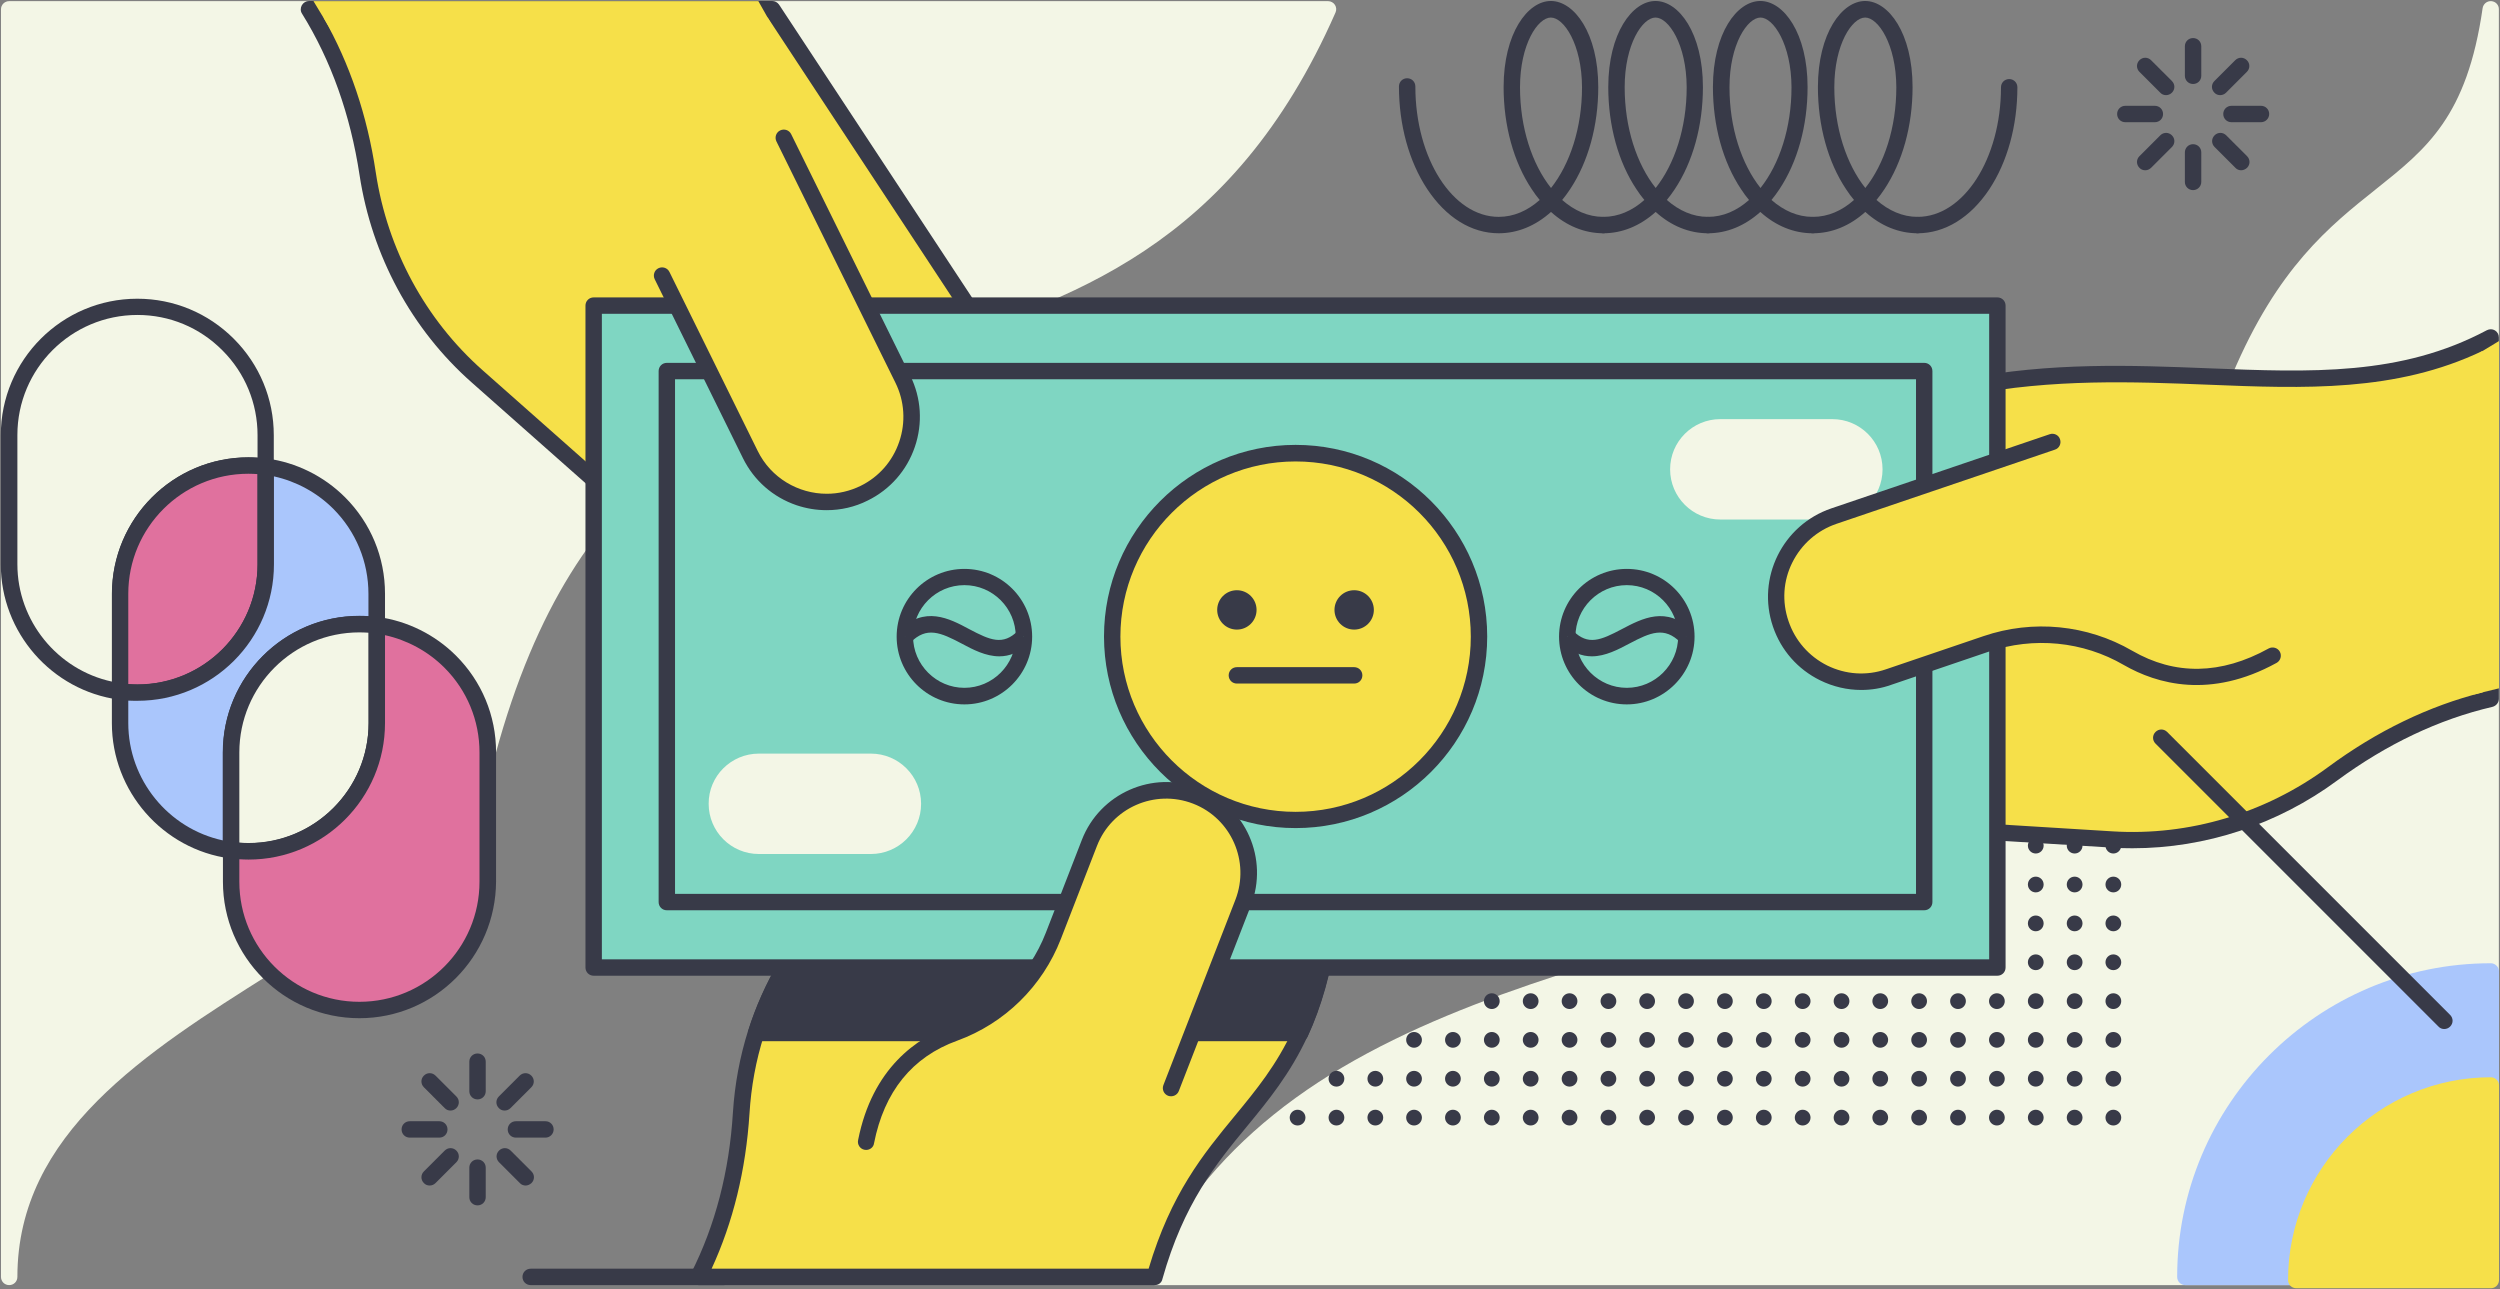 <?xml version="1.0" encoding="UTF-8"?>
<svg width="1524px" height="786px" viewBox="0 0 1524 786" version="1.1" xmlns="http://www.w3.org/2000/svg" xmlns:xlink="http://www.w3.org/1999/xlink">
    <rect x="0" y="0" width="1524" height="786" fill="#808080" stroke="none"/>
    <!-- Generator: Sketch 59.1 (86144) - https://sketch.com -->
    <title>financial-struggle</title>
    <desc>Created with Sketch.</desc>
    <g id="Page-1" stroke="none" stroke-width="1" fill="none" fill-rule="evenodd">
        <g id="financial-struggle" transform="translate(-198, -147)" fill-rule="nonzero">
            <g id="Group" transform="translate(198, 147)">
                <path d="M813.8,3 C812.9,1.6 811.3,0.7 809.6,0.7 L5.6,0.7 C2.8,0.7 0.6,2.9 0.6,5.7 L0.6,778.4 C0.6,781.2 2.8,783.4 5.6,783.4 C8.4,783.4 10.6,781.2 10.6,778.4 C10.6,690.9 89.1,641.4 165,593.5 C227.5,554 286.6,516.8 302,460 C351.2,279 451.2,247 557.1,213.2 C652.4,182.8 750.9,151.3 814.1,7.7 C814.8,6.2 814.7,4.4 813.8,3 Z" id="Path" fill="#F3F6E6"></path>
                <path d="M1518.7,0.7 C1516.1,0.5 1513.8,2.4 1513.4,5 C1503.9,71.1 1479.4,90.6 1448.4,115.3 C1420.3,137.7 1388.4,163 1360.8,228.4 C1354.5,243.3 1349.7,262.9 1344.2,285.5 C1334,327.3 1321.3,379.2 1292.4,425.8 C1261.8,475.1 1219.2,509 1162.1,529.5 C1122.2,543.8 1080,555.9 1039.1,567.7 C944.4,594.9 846.5,622.9 776.3,679.6 C742.5,706.9 717.3,738.5 699.4,776.3 C698.7,777.8 698.8,779.7 699.7,781.1 C700.6,782.5 702.2,783.4 703.9,783.4 L1518.3,783.4 C1521.1,783.4 1523.304,781.2 1523.304,778.4 L1523.304,5.7 C1523.4,3.1 1521.4,0.9 1518.7,0.7 Z" id="Path" fill="#F3F6E6"></path>
                <g transform="translate(786, 439)" fill="#383A48" id="Oval">
                    <circle cx="502.3" cy="5.5" r="4.8"></circle>
                    <circle cx="502.3" cy="29.2" r="4.8"></circle>
                    <circle cx="502.3" cy="52.8" r="4.8"></circle>
                    <circle cx="502.3" cy="76.5" r="4.8"></circle>
                    <circle cx="502.3" cy="100.2" r="4.8"></circle>
                    <circle cx="502.3" cy="123.9" r="4.8"></circle>
                    <circle cx="502.3" cy="147.6" r="4.8"></circle>
                    <circle cx="502.3" cy="171.3" r="4.8"></circle>
                    <circle cx="502.3" cy="194.9" r="4.8"></circle>
                    <circle cx="502.3" cy="218.6" r="4.8"></circle>
                    <circle cx="502.3" cy="242.3" r="4.8"></circle>
                    <circle cx="478.7" cy="5.5" r="4.8"></circle>
                    <circle cx="478.7" cy="29.2" r="4.8"></circle>
                    <circle cx="478.7" cy="52.8" r="4.8"></circle>
                    <circle cx="478.7" cy="76.5" r="4.8"></circle>
                    <circle cx="478.7" cy="100.2" r="4.8"></circle>
                    <circle cx="478.7" cy="123.9" r="4.8"></circle>
                    <circle cx="478.7" cy="147.6" r="4.8"></circle>
                    <circle cx="478.7" cy="171.3" r="4.8"></circle>
                    <circle cx="478.7" cy="194.9" r="4.8"></circle>
                    <circle cx="478.7" cy="218.6" r="4.8"></circle>
                    <circle cx="478.7" cy="242.3" r="4.8"></circle>
                    <circle cx="455" cy="5.5" r="4.8"></circle>
                    <circle cx="455" cy="29.2" r="4.8"></circle>
                    <circle cx="455" cy="52.8" r="4.8"></circle>
                    <circle cx="455" cy="76.5" r="4.8"></circle>
                    <circle cx="455" cy="100.2" r="4.8"></circle>
                    <circle cx="455" cy="123.9" r="4.8"></circle>
                    <circle cx="455" cy="147.6" r="4.8"></circle>
                    <circle cx="455" cy="171.3" r="4.8"></circle>
                    <circle cx="455" cy="194.9" r="4.8"></circle>
                    <circle cx="455" cy="218.6" r="4.8"></circle>
                    <circle cx="455" cy="242.3" r="4.8"></circle>
                    <circle cx="431.3" cy="29.2" r="4.8"></circle>
                    <circle cx="431.3" cy="52.8" r="4.8"></circle>
                    <circle cx="431.3" cy="76.5" r="4.8"></circle>
                    <circle cx="431.3" cy="100.2" r="4.8"></circle>
                    <circle cx="431.3" cy="123.9" r="4.8"></circle>
                    <circle cx="431.3" cy="147.6" r="4.8"></circle>
                    <circle cx="431.3" cy="171.3" r="4.8"></circle>
                    <circle cx="431.3" cy="194.9" r="4.8"></circle>
                    <circle cx="431.3" cy="218.6" r="4.8"></circle>
                    <circle cx="431.3" cy="242.3" r="4.8"></circle>
                    <circle cx="407.6" cy="52.8" r="4.8"></circle>
                    <circle cx="407.6" cy="76.5" r="4.8"></circle>
                    <circle cx="407.6" cy="100.2" r="4.8"></circle>
                    <circle cx="407.6" cy="123.9" r="4.8"></circle>
                    <circle cx="407.6" cy="147.6" r="4.8"></circle>
                    <circle cx="407.6" cy="171.3" r="4.8"></circle>
                    <circle cx="407.6" cy="194.9" r="4.8"></circle>
                    <circle cx="407.6" cy="218.6" r="4.8"></circle>
                    <circle cx="407.6" cy="242.3" r="4.8"></circle>
                    <circle cx="383.9" cy="76.5" r="4.8"></circle>
                    <circle cx="383.9" cy="100.2" r="4.8"></circle>
                    <circle cx="383.9" cy="123.9" r="4.8"></circle>
                    <circle cx="383.9" cy="147.6" r="4.8"></circle>
                    <circle cx="383.9" cy="171.3" r="4.8"></circle>
                    <circle cx="383.9" cy="194.9" r="4.8"></circle>
                    <circle cx="383.9" cy="218.6" r="4.8"></circle>
                    <circle cx="383.9" cy="242.3" r="4.8"></circle>
                    <circle cx="360.2" cy="76.5" r="4.8"></circle>
                    <circle cx="360.2" cy="100.2" r="4.8"></circle>
                    <circle cx="360.2" cy="123.9" r="4.8"></circle>
                    <circle cx="360.2" cy="147.6" r="4.8"></circle>
                    <circle cx="360.2" cy="171.3" r="4.8"></circle>
                    <circle cx="360.2" cy="194.9" r="4.8"></circle>
                    <circle cx="360.2" cy="218.6" r="4.8"></circle>
                    <circle cx="360.2" cy="242.3" r="4.8"></circle>
                    <circle cx="336.6" cy="100.2" r="4.8"></circle>
                    <circle cx="336.6" cy="123.9" r="4.8"></circle>
                    <circle cx="336.6" cy="147.6" r="4.8"></circle>
                    <circle cx="336.6" cy="171.3" r="4.8"></circle>
                    <circle cx="336.6" cy="194.9" r="4.8"></circle>
                    <circle cx="336.6" cy="218.6" r="4.8"></circle>
                    <circle cx="336.6" cy="242.3" r="4.8"></circle>
                    <circle cx="312.9" cy="100.2" r="4.8"></circle>
                    <circle cx="312.9" cy="123.9" r="4.8"></circle>
                    <circle cx="312.9" cy="147.6" r="4.8"></circle>
                    <circle cx="312.9" cy="171.3" r="4.8"></circle>
                    <circle cx="312.9" cy="194.9" r="4.8"></circle>
                    <circle cx="312.9" cy="218.6" r="4.8"></circle>
                    <circle cx="312.9" cy="242.3" r="4.8"></circle>
                    <circle cx="289.2" cy="123.9" r="4.8"></circle>
                    <circle cx="289.2" cy="147.6" r="4.8"></circle>
                    <circle cx="289.2" cy="171.3" r="4.8"></circle>
                    <circle cx="289.2" cy="194.9" r="4.8"></circle>
                    <circle cx="289.2" cy="218.6" r="4.8"></circle>
                    <circle cx="289.2" cy="242.3" r="4.8"></circle>
                    <circle cx="265.5" cy="123.9" r="4.8"></circle>
                    <circle cx="265.5" cy="147.6" r="4.8"></circle>
                    <circle cx="265.5" cy="171.3" r="4.8"></circle>
                    <circle cx="265.5" cy="194.9" r="4.8"></circle>
                    <circle cx="265.5" cy="218.6" r="4.8"></circle>
                    <circle cx="265.5" cy="242.3" r="4.8"></circle>
                    <circle cx="241.8" cy="123.9" r="4.8"></circle>
                    <circle cx="241.8" cy="147.6" r="4.8"></circle>
                    <circle cx="241.8" cy="171.3" r="4.8"></circle>
                    <circle cx="241.8" cy="194.9" r="4.8"></circle>
                    <circle cx="241.8" cy="218.6" r="4.8"></circle>
                    <circle cx="241.8" cy="242.3" r="4.8"></circle>
                    <circle cx="218.1" cy="147.6" r="4.8"></circle>
                    <circle cx="218.1" cy="171.3" r="4.8"></circle>
                    <circle cx="218.1" cy="194.9" r="4.8"></circle>
                    <circle cx="218.1" cy="218.6" r="4.8"></circle>
                    <circle cx="218.1" cy="242.3" r="4.8"></circle>
                    <circle cx="194.5" cy="147.6" r="4.8"></circle>
                    <circle cx="194.5" cy="171.3" r="4.8"></circle>
                    <circle cx="194.5" cy="194.9" r="4.8"></circle>
                    <circle cx="194.5" cy="218.6" r="4.8"></circle>
                    <circle cx="194.5" cy="242.3" r="4.8"></circle>
                    <circle cx="170.8" cy="171.3" r="4.8"></circle>
                    <circle cx="170.8" cy="194.9" r="4.8"></circle>
                    <circle cx="170.8" cy="218.6" r="4.8"></circle>
                    <circle cx="170.8" cy="242.3" r="4.8"></circle>
                    <circle cx="147.1" cy="171.3" r="4.8"></circle>
                    <circle cx="147.1" cy="194.9" r="4.8"></circle>
                    <circle cx="147.1" cy="218.6" r="4.8"></circle>
                    <circle cx="147.1" cy="242.3" r="4.8"></circle>
                    <circle cx="123.4" cy="171.3" r="4.8"></circle>
                    <circle cx="123.4" cy="194.9" r="4.8"></circle>
                    <circle cx="123.4" cy="218.6" r="4.8"></circle>
                    <circle cx="123.4" cy="242.3" r="4.8"></circle>
                    <circle cx="99.7" cy="194.9" r="4.8"></circle>
                    <circle cx="99.7" cy="218.6" r="4.8"></circle>
                    <circle cx="99.7" cy="242.3" r="4.8"></circle>
                    <circle cx="76" cy="194.9" r="4.8"></circle>
                    <circle cx="76" cy="218.6" r="4.8"></circle>
                    <circle cx="76" cy="242.3" r="4.8"></circle>
                    <circle cx="52.4" cy="218.6" r="4.8"></circle>
                    <circle cx="52.4" cy="242.3" r="4.8"></circle>
                    <circle cx="28.7" cy="218.6" r="4.8"></circle>
                    <circle cx="28.7" cy="242.3" r="4.8"></circle>
                    <circle cx="5" cy="242.3" r="4.8"></circle>
                </g>
                <path d="M441.3,783.4 L323.5,783.4 C320.7,783.4 318.5,781.2 318.5,778.4 C318.5,775.6 320.7,773.4 323.5,773.4 L441.3,773.4 C444.1,773.4 446.3,775.6 446.3,778.4 C446.3,781.2 444.1,783.4 441.3,783.4 Z" id="Path" fill="#383A48"></path>
                <g transform="translate(420, 433)">
                    <path d="M372.7,196.7 C347.3,251.8 306.3,266 283.9,345.4 L5.8,345.4 C23.5,310.6 30,274.7 31.9,245.4 C32.9,228.7 36,212.4 41,196.7 C50,168.4 65.2,142.3 85.9,120.5 L188.9,11.8 C188.9,11.8 393.4,-16.4 394.7,48.1 C396.1,122.5 386.9,166 372.7,196.7 Z" id="Path" fill="#F6E049"></path>
                    <path d="M284,350.4 L5.8,350.4 C4.1,350.4 2.4,349.5 1.5,348 C0.6,346.5 0.5,344.7 1.3,343.1 C16,314.1 24.6,281.1 26.8,245 C27.9,228 31,211.2 36.1,195.1 C45.3,166 61.3,138.9 82.1,116.9 L185.1,8.2 C185.9,7.4 186.9,6.8 188,6.7 C194.3,5.8 343.7,-14.3 387.1,22.8 C395.1,29.7 399.3,38.1 399.5,47.9 C400.8,114.7 393.7,162.6 377.1,198.7 L377.1,198.7 C366.5,221.6 353.1,237.9 340.1,253.7 C321.2,276.7 301.6,300.5 288.6,346.7 C288.2,348.9 286.2,350.4 284,350.4 Z M13.8,340.4 L280.2,340.4 C293.8,294.6 313.5,270.6 332.6,247.4 C345.8,231.4 358.2,216.3 368.2,194.6 L368.2,194.6 C389.2,149.1 390.5,89.2 389.7,48.2 C389.6,41.3 386.7,35.5 380.8,30.5 C343.1,-1.7 208.2,14.4 191.3,16.5 L89.4,123.9 C69.6,144.8 54.4,170.5 45.7,198.2 C40.8,213.5 37.9,229.5 36.9,245.7 C34.7,280.2 26.9,312 13.8,340.4 Z" id="Shape" fill="#383A48"></path>
                </g>
                <path d="M819.6,480.9 C819.4,471.1 815.2,462.7 807.2,455.8 C763.8,418.8 614.4,438.9 608.1,439.7 C607,439.9 605.9,440.4 605.2,441.2 L502.2,550 C481.3,572 465.4,599 456.2,628.2 C455.7,629.7 456,631.4 456.9,632.7 C457.8,634 459.3,634.7 460.9,634.7 L792.7,634.7 C794.7,634.7 796.4,633.6 797.2,631.8 C813.9,595.7 821,547.8 819.6,480.9 Z" id="Path" fill="#383A48"></path>
                <g transform="translate(1010, 200)">
                    <path d="M508.4,226 L508.4,5.8 C375.5,76.4 224.2,-41.7 15.9,115.7 C-37.2,155.8 123.5,302.4 123.5,302.4 L277.6,311.9 C325.7,314.9 373.2,300.4 412.1,271.8 C436.5,253.7 469.2,235.1 508.4,226 Z" id="Path" fill="#F6E049"></path>
                    <path d="M289.9,317.1 C285.7,317.1 281.5,317 277.3,316.7 L123.2,307.2 C122.1,307.1 121,306.7 120.1,305.9 C115.1,301.3 -2.5,193.4 0.1,136.3 C0.6,125.9 4.8,117.6 12.8,111.6 C138.4,16.7 243.4,20.8 336.1,24.5 C399.1,27 453.6,29.2 506,1.3 C507.6,0.5 509.4,0.5 510.9,1.4 C512.4,2.3 513.3,3.9 513.3,5.7 L513.3,226 C513.3,228.3 511.7,230.3 509.4,230.9 C476.7,238.5 445,253.6 414.9,275.7 C378.5,302.6 334.5,317.1 289.9,317.1 Z M125.6,297.4 L277.9,306.8 C324.4,309.7 371,295.8 409.1,267.7 C439,245.6 470.7,230.3 503.4,222.1 L503.4,13.9 C450.7,39.1 394.8,36.9 335.8,34.5 C244.8,30.9 141.7,26.8 19,119.6 C13.5,123.8 10.6,129.4 10.3,136.8 C9.3,158.1 29,192.7 67.2,236.8 C93.1,266.8 119.6,291.8 125.6,297.4 Z" id="Shape" fill="#383A48"></path>
                </g>
                <g transform="translate(183, 0)">
                    <path d="M5.4,5.7 L287.7,5.7 L470.1,282.6 L223.6,331.8 L107.9,229.5 C71.8,197.5 48.4,153.8 41.2,106.1 C36.6,76.1 26.6,39.9 5.4,5.7 Z" id="Path" fill="#F6E049"></path>
                    <path d="M223.5,336.8 C222.3,336.8 221.1,336.4 220.2,335.5 L104.6,233.2 C67.9,200.8 43.7,155.9 36.2,106.8 C30.6,69.9 18.8,36.8 1.1,8.3 C0.1,6.8 0.1,4.8 1,3.2 C1.9,1.6 3.6,0.6 5.4,0.6 L287.7,0.6 C289.4,0.6 290.9,1.4 291.9,2.8 L474.3,279.7 C475.2,281.1 475.4,282.8 474.7,284.4 C474.1,285.9 472.7,287.1 471.1,287.4 L224.6,336.6 C224.2,336.7 223.9,336.8 223.5,336.8 Z M14.2,10.7 C30.1,38.6 40.9,70.3 46.1,105.3 C53.2,152.1 76.3,194.8 111.2,225.7 L225,326.4 L461.8,279.2 L285,10.7 L14.2,10.7 Z" id="Shape" fill="#383A48"></path>
                </g>
                <g transform="translate(356, 181)">
                    <g>
                        <rect id="Rectangle" fill="#7FD6C2" x="5.9" y="5.3" width="855.7" height="403.5"></rect>
                        <path d="M861.6,413.8 L5.9,413.8 C3.1,413.8 0.9,411.6 0.9,408.8 L0.9,5.3 C0.9,2.5 3.1,0.3 5.9,0.3 L861.6,0.3 C864.4,0.3 866.6,2.5 866.6,5.3 L866.6,408.8 C866.6,411.6 864.4,413.8 861.6,413.8 Z M10.9,403.8 L856.6,403.8 L856.6,10.3 L10.9,10.3 L10.9,403.8 Z" id="Shape" fill="#383A48"></path>
                    </g>
                    <g transform="translate(45, 40)">
                        <rect id="Rectangle" fill="#7FD6C2" x="5.5" y="5.2" width="766.5" height="323.7"></rect>
                        <path d="M772,333.9 L5.5,333.9 C2.7,333.9 0.5,331.7 0.5,328.9 L0.5,5.2 C0.5,2.4 2.7,0.2 5.5,0.2 L772,0.2 C774.8,0.2 777,2.4 777,5.2 L777,328.9 C777,331.7 774.8,333.9 772,333.9 Z M10.5,323.9 L767,323.9 L767,10.2 L10.5,10.2 L10.5,323.9 Z" id="Shape" fill="#383A48"></path>
                    </g>
                    <path d="M761,135.7 L692.7,135.7 C675.8,135.7 662.1,122 662.1,105.1 L662.1,105.1 C662.1,88.2 675.8,74.5 692.7,74.5 L761,74.5 C777.9,74.5 791.6,88.2 791.6,105.1 L791.6,105.1 C791.6,122 777.9,135.7 761,135.7 Z" id="Path" fill="#F3F6E6"></path>
                    <path d="M106.6,278.4 L174.9,278.4 C191.8,278.4 205.5,292.1 205.5,309 L205.5,309 C205.5,325.9 191.8,339.6 174.9,339.6 L106.6,339.6 C89.7,339.6 75.999,325.9 75.999,309 L75.999,309 C75.9,292.1 89.7,278.4 106.6,278.4 Z" id="Path" fill="#F3F6E6"></path>
                    <g transform="translate(317, 90)">
                        <g>
                            <circle id="Oval" fill="#F6E049" cx="116.8" cy="117.1" r="111.8"></circle>
                            <path d="M116.8,233.8 C52.4,233.8 0,181.4 0,117 C0,52.6 52.4,0.2 116.8,0.2 C181.2,0.2 233.6,52.6 233.6,117 C233.6,181.5 181.2,233.8 116.8,233.8 Z M116.8,10.3 C57.9,10.3 10,58.2 10,117.1 C10,176 57.9,223.9 116.8,223.9 C175.7,223.9 223.6,176 223.6,117.1 C223.6,58.2 175.7,10.3 116.8,10.3 Z" id="Shape" fill="#383A48"></path>
                        </g>
                        <circle id="Oval" fill="#383A48" cx="81" cy="100.8" r="12"></circle>
                        <circle id="Oval" fill="#383A48" cx="152.5" cy="100.8" r="12"></circle>
                        <path d="M152.5,145.7 L81,145.7 C78.2,145.7 76,143.5 76,140.7 C76,137.9 78.2,135.7 81,135.7 L152.5,135.7 C155.3,135.7 157.5,137.9 157.5,140.7 C157.5,143.5 155.3,145.7 152.5,145.7 Z" id="Path" fill="#383A48"></path>
                    </g>
                    <g transform="translate(594, 165)">
                        <g>
                            <circle id="Oval" fill="#7FD6C2" cx="41.7" cy="42.1" r="36.3"></circle>
                            <path d="M41.7,83.4 C18.9,83.4 0.4,64.9 0.4,42.1 C0.4,19.3 18.9,0.8 41.7,0.8 C64.5,0.8 83,19.3 83,42.1 C83,64.8 64.4,83.4 41.7,83.4 Z M41.7,10.7 C24.4,10.7 10.4,24.8 10.4,42 C10.4,59.2 24.5,73.3 41.7,73.3 C58.9,73.3 73,59.2 73,42 C73,24.8 58.9,10.7 41.7,10.7 Z" id="Shape" fill="#383A48"></path>
                        </g>
                        <g transform="translate(1, 29)" id="Path">
                            <path d="M4.3,13.1 C29,37.8 51.4,-12.5 76.9,13.1" fill="#7FD6C2"></path>
                            <path d="M19.4,25.1 C13.4,25.1 7.1,22.9 0.8,16.6 L7.9,9.5 C17.1,18.7 24.8,15.3 37.7,8.5 C49.9,2.1 65,-6 80.5,9.5 L73.4,16.6 C63.6,6.8 55.2,10.5 42.3,17.3 C35.5,20.9 27.6,25.1 19.4,25.1 Z" fill="#383A48"></path>
                        </g>
                    </g>
                    <g transform="translate(190, 165)">
                        <g>
                            <circle id="Oval" fill="#7FD6C2" cx="41.9" cy="42.1" r="36.3"></circle>
                            <path d="M41.9,83.4 C19.1,83.4 0.6,64.9 0.6,42.1 C0.6,19.3 19.1,0.8 41.9,0.8 C64.7,0.8 83.2,19.3 83.2,42.1 C83.2,64.8 64.7,83.4 41.9,83.4 Z M41.9,10.7 C24.6,10.7 10.6,24.8 10.6,42 C10.6,59.2 24.7,73.3 41.9,73.3 C59.1,73.3 73.2,59.2 73.2,42 C73.2,24.8 59.2,10.7 41.9,10.7 Z" id="Shape" fill="#383A48"></path>
                        </g>
                        <g transform="translate(2, 29)" id="Path">
                            <path d="M76.2,13.1 C51.5,37.8 29.1,-12.5 3.6,13.1" fill="#7FD6C2"></path>
                            <path d="M61.2,25.1 C52.9,25.1 45.1,21 38.2,17.3 C25.3,10.5 16.9,6.8 7.1,16.6 L0,9.5 C15.5,-6 30.7,2 42.8,8.5 C55.7,15.3 63.4,18.7 72.6,9.5 L79.7,16.6 C73.5,22.9 67.2,25.1 61.2,25.1 Z" fill="#383A48"></path>
                        </g>
                    </g>
                </g>
                <g transform="translate(398, 78)" id="Path">
                    <path d="M79.8,6 L152.4,153.2 C165.1,178.9 154.5,210 128.8,222.6 L128.8,222.6 C103.1,235.3 72,224.7 59.4,199 L5.6,90" fill="#F6E049"></path>
                    <path d="M105.9,233 C99.7,233 93.6,232 87.6,230 C73.2,225.1 61.6,214.9 54.9,201.3 L1.1,92.2 C-0.1,89.7 0.9,86.7 3.4,85.5 C5.9,84.3 8.9,85.3 10.1,87.8 L63.9,196.9 C72,213.4 88.7,223 106,223 C113,223 120,221.4 126.6,218.2 C137.8,212.7 146.2,203.1 150.2,191.2 C154.2,179.4 153.4,166.6 147.9,155.4 L75.3,8.2 C74.1,5.7 75.1,2.7 77.6,1.5 C80.1,0.3 83.1,1.3 84.3,3.8 L156.9,151 C163.6,164.6 164.6,180 159.7,194.4 C154.8,208.8 144.6,220.4 131,227.1 C123.1,231.1 114.5,233 105.9,233 Z" fill="#383A48"></path>
                </g>
                <g transform="translate(1077, 264)" id="Path">
                    <path d="M174.1,5.4 L41,50.6 C13.9,59.8 -0.6,89.2 8.6,116.4 L8.6,116.4 C17.8,143.5 47.2,158 74.4,148.8 L133.8,128.6 C162.5,118.8 194.2,121.8 220.4,137.1 C241,149.1 271.2,156.3 308.5,135.8" fill="#F6E049"></path>
                    <path d="M57.6,156.6 C49,156.6 40.4,154.6 32.5,150.7 C18.9,144 8.7,132.4 3.8,118 C-6.3,88.3 9.7,56 39.4,45.9 L172.5,0.7 C175.1,-0.2 178,1.2 178.8,3.8 C179.7,6.4 178.3,9.3 175.7,10.1 L42.6,55.3 C30.8,59.3 21.2,67.7 15.6,78.9 C10,90.1 9.2,102.8 13.3,114.7 C17.3,126.5 25.7,136.1 36.9,141.7 C48.1,147.2 60.8,148.1 72.7,144 L132.1,123.8 C162.3,113.5 195.4,116.8 222.8,132.7 C248.9,147.8 276.9,147.4 306,131.3 C308.4,130 311.5,130.9 312.8,133.3 C314.1,135.7 313.2,138.8 310.8,140.1 C270.4,162.3 237.9,153 217.7,141.4 C192.8,126.9 162.7,124 135.2,133.3 L75.8,153.5 C70,155.6 63.8,156.6 57.6,156.6 Z" fill="#383A48"></path>
                </g>
                <g transform="translate(522, 476)" id="Path">
                    <path d="M192.2,187.1 L236.1,74.1 C246.2,48.2 233.3,19.1 207.4,9 L207.4,9 C181.5,-1.1 152.4,11.8 142.3,37.7 L120.3,94.4 C109.6,121.9 87.7,143.5 60,153.5 C38.2,161.4 14.1,179.4 6.1,219.8" fill="#F6E049"></path>
                    <path d="M6,225 C5.7,225 5.4,225 5,224.9 C2.3,224.4 0.5,221.7 1.1,219 C9.8,175 37,156.6 58.2,148.9 C84.4,139.4 105.3,118.9 115.5,92.7 L137.5,36 C148.5,7.6 180.6,-6.6 209,4.5 C237.4,15.5 251.6,47.6 240.5,76.1 L196.6,189.1 C195.6,191.7 192.7,192.9 190.1,192 C187.5,191 186.2,188.1 187.2,185.5 L231.1,72.5 C240.1,49.2 228.6,22.9 205.3,13.9 C182,4.9 155.7,16.4 146.7,39.7 L124.7,96.4 C113.5,125.3 90.4,147.9 61.5,158.4 C34.1,168.3 17,189.4 10.8,221 C10.5,223.3 8.4,225 6,225 Z" fill="#383A48"></path>
                </g>
                <g transform="translate(0, 182)">
                    <g>
                        <path d="M162,83.2 L162,102.5 C158.6,102 155,101.8 151.4,101.8 C108.2,101.8 73.2,136.8 73.2,180 L73.2,239.6 C35,234.4 5.6,201.7 5.6,162.1 L5.6,83.3 C5.6,40.1 40.6,5.1 83.8,5.1 C105.4,5.1 124.9,13.9 139.1,28 C153.2,42.1 162,61.6 162,83.2 Z" id="Path" fill="#F3F6E6"></path>
                        <path d="M73.2,244.5 C73,244.5 72.8,244.5 72.5,244.5 C31.5,239 0.5,203.5 0.5,162.1 L0.5,83.3 C0.5,37.4 37.8,0.1 83.7,0.1 C105.9,0.1 126.8,8.8 142.5,24.5 C158.2,40.2 166.9,61.1 166.9,83.3 L166.9,102.6 C166.9,104 166.3,105.4 165.2,106.4 C164.1,107.3 162.7,107.8 161.2,107.6 C158,107.2 154.6,106.9 151.3,106.9 C110.9,106.9 78.1,139.7 78.1,180.1 L78.1,239.7 C78.1,241.1 77.5,242.5 76.4,243.5 C75.6,244.1 74.5,244.5 73.2,244.5 Z M83.8,10 C43.4,10 10.6,42.8 10.6,83.2 L10.6,162 C10.6,196.5 35,226.3 68.2,233.5 L68.2,180 C68.2,134.1 105.5,96.8 151.4,96.8 C153.3,96.8 155.1,96.9 157,97 L157,83.3 C157,63.8 149.4,45.4 135.6,31.6 C121.7,17.6 103.3,10 83.8,10 Z" id="Shape" fill="#383A48"></path>
                    </g>
                    <g transform="translate(68, 96)">
                        <path d="M94,6.5 L94,66.1 C94,109.3 59,144.3 15.8,144.3 C12.2,144.3 8.7,144.1 5.2,143.6 L5.2,84 C5.2,40.8 40.2,5.8 83.4,5.8 C87,5.8 90.5,6 94,6.5 Z" id="Path" fill="#E0719E"></path>
                        <path d="M15.8,149.2 C12,149.2 8.2,148.9 4.6,148.4 C2.1,148.1 0.3,145.9 0.3,143.4 L0.3,84 C0.3,38.1 37.6,0.8 83.5,0.8 C87.3,0.8 91.1,1.1 94.7,1.6 C97.2,1.9 99,4.1 99,6.6 L99,66.2 C99,111.9 61.7,149.2 15.8,149.2 Z M10.2,139 C12,139.1 13.9,139.2 15.8,139.2 C56.2,139.2 89,106.4 89,66 L89,11 C87.2,10.9 85.3,10.8 83.4,10.8 C43,10.8 10.2,43.6 10.2,84 L10.2,139 Z" id="Shape" fill="#383A48"></path>
                    </g>
                    <g transform="translate(68, 97)">
                        <path d="M161.6,83 L161.6,102.3 C158.1,101.8 154.6,101.6 151,101.6 C107.8,101.6 72.8,136.6 72.8,179.8 L72.8,239.4 C34.6,234.2 5.2,201.5 5.2,161.9 L5.2,142.6 C8.6,143.1 12.2,143.3 15.8,143.3 C59,143.3 94,108.3 94,65.1 L94,5.5 C111.4,7.8 126.9,15.9 138.7,27.7 C152.9,41.8 161.6,61.4 161.6,83 Z" id="Path" fill="#AAC6FC"></path>
                        <path d="M72.9,244.3 C72.7,244.3 72.5,244.3 72.2,244.3 C31.2,238.8 0.2,203.3 0.2,161.9 L0.2,142.6 C0.2,141.2 0.8,139.8 1.9,138.8 C3,137.9 4.4,137.4 5.9,137.6 C9.1,138 12.5,138.3 15.8,138.3 C56.2,138.3 89,105.5 89,65.1 L89,5.5 C89,4.1 89.6,2.7 90.7,1.7 C91.8,0.8 93.2,0.3 94.7,0.5 C112.6,2.9 129.5,11.3 142.3,24.1 C158,39.8 166.7,60.7 166.7,82.9 L166.7,102.2 C166.7,103.6 166.1,105 165,106 C163.9,106.9 162.5,107.4 161,107.2 C157.8,106.8 154.4,106.5 151.1,106.5 C110.7,106.5 77.9,139.3 77.9,179.7 L77.9,239.3 C77.9,240.7 77.3,242.1 76.2,243.1 C75.2,243.8 74.1,244.3 72.9,244.3 Z M10.2,148.1 L10.2,161.8 C10.2,196.3 34.6,226.1 67.8,233.3 L67.8,179.7 C67.8,133.8 105.1,96.5 151,96.5 C152.9,96.5 154.7,96.6 156.6,96.7 L156.6,83 C156.6,63.5 149,45.1 135.2,31.2 C125.3,21.3 112.6,14.4 99,11.4 L99,65 C99,110.9 61.7,148.2 15.8,148.2 C14,148.2 12.1,148.2 10.2,148.1 Z" id="Shape" fill="#383A48"></path>
                    </g>
                    <g transform="translate(135, 193)">
                        <path d="M94.6,6.2 L94.6,65.8 C94.6,109 59.6,144 16.4,144 C12.8,144 9.3,143.8 5.8,143.3 L5.8,83.7 C5.8,40.5 40.8,5.5 84,5.5 C87.6,5.5 91.2,5.8 94.6,6.2 Z" id="Path" fill="#F3F6E6"></path>
                        <path d="M16.4,149 C12.6,149 8.8,148.7 5.2,148.2 C2.7,147.9 0.9,145.7 0.9,143.2 L0.9,83.6 C0.9,37.7 38.2,0.4 84.1,0.4 C87.9,0.4 91.6,0.7 95.3,1.2 C97.8,1.5 99.6,3.7 99.6,6.2 L99.6,65.8 C99.6,111.7 62.3,149 16.4,149 Z M10.9,138.8 C12.7,138.9 14.6,139 16.5,139 C56.9,139 89.7,106.2 89.7,65.8 L89.7,10.7 C87.9,10.6 86,10.5 84.1,10.5 C43.7,10.5 10.9,43.3 10.9,83.7 L10.9,138.8 L10.9,138.8 Z" id="Shape" fill="#383A48"></path>
                    </g>
                    <g transform="translate(135, 194)">
                        <path d="M162.2,82.7 L162.2,161.5 C162.2,204.7 127.2,239.7 84,239.7 C40.8,239.7 5.8,204.7 5.8,161.5 L5.8,142.2 C9.2,142.7 12.8,142.9 16.4,142.9 C59.6,142.9 94.6,107.9 94.6,64.7 L94.6,5.1 C112,7.4 127.5,15.5 139.3,27.3 C153.5,41.6 162.2,61.1 162.2,82.7 Z" id="Path" fill="#E0719E"></path>
                        <path d="M84.1,244.7 C38.2,244.7 0.9,207.4 0.9,161.5 L0.9,142.2 C0.9,140.8 1.5,139.4 2.6,138.4 C3.7,137.5 5.1,137 6.6,137.2 C9.8,137.6 13.2,137.9 16.5,137.9 C56.9,137.9 89.7,105.1 89.7,64.7 L89.7,5.1 C89.7,3.7 90.3,2.3 91.4,1.3 C92.5,0.4 93.9,-0.1 95.4,0.1 C113.3,2.5 130.2,10.9 143,23.7 C158.7,39.4 167.4,60.3 167.4,82.5 L167.4,161.3 C167.2,207.4 129.9,244.7 84.1,244.7 Z M10.9,147.8 L10.9,161.5 C10.9,201.9 43.7,234.7 84.1,234.7 C124.5,234.7 157.3,201.9 157.3,161.5 L157.3,82.7 C157.3,63.2 149.7,44.8 135.9,31 C126,21.1 113.3,14.2 99.7,11.2 L99.7,64.8 C99.7,110.7 62.4,148 16.5,148 C14.6,148 12.7,147.9 10.9,147.8 Z" id="Shape" fill="#383A48"></path>
                    </g>
                </g>
                <g transform="translate(244, 642)" fill="#383A48" id="Path">
                    <path d="M47.1,28.2 C44.3,28.2 42.1,26 42.1,23.2 L42.1,5.2 C42.1,2.4 44.3,0.2 47.1,0.2 C49.9,0.2 52.1,2.4 52.1,5.2 L52.1,23.2 C52.1,26 49.9,28.2 47.1,28.2 Z"></path>
                    <path d="M47.1,92.8 C44.3,92.8 42.1,90.6 42.1,87.8 L42.1,69.8 C42.1,67 44.3,64.8 47.1,64.8 C49.9,64.8 52.1,67 52.1,69.8 L52.1,87.8 C52.1,90.6 49.9,92.8 47.1,92.8 Z"></path>
                    <path d="M23.8,51.5 L5.8,51.5 C3,51.5 0.8,49.3 0.8,46.5 C0.8,43.7 3,41.5 5.8,41.5 L23.8,41.5 C26.6,41.5 28.8,43.7 28.8,46.5 C28.8,49.3 26.6,51.5 23.8,51.5 Z"></path>
                    <path d="M88.5,51.5 L70.5,51.5 C67.7,51.5 65.5,49.3 65.5,46.5 C65.5,43.7 67.7,41.5 70.5,41.5 L88.5,41.5 C91.3,41.5 93.5,43.7 93.5,46.5 C93.5,49.3 91.2,51.5 88.5,51.5 Z"></path>
                    <path d="M30.6,35 C29.3,35 28,34.5 27.1,33.5 L14.4,20.8 C12.4,18.8 12.4,15.7 14.4,13.7 C16.4,11.7 19.5,11.7 21.5,13.7 L34.2,26.4 C36.2,28.4 36.2,31.5 34.2,33.5 C33.2,34.5 31.9,35 30.6,35 Z"></path>
                    <path d="M76.4,80.7 C75.1,80.7 73.8,80.2 72.9,79.2 L60.2,66.5 C58.2,64.5 58.2,61.4 60.2,59.4 C62.2,57.4 65.3,57.4 67.3,59.4 L80,72.1 C82,74.1 82,77.2 80,79.2 C78.9,80.2 77.6,80.7 76.4,80.7 Z"></path>
                    <path d="M17.9,80.7 C16.6,80.7 15.3,80.2 14.4,79.2 C12.4,77.2 12.4,74.1 14.4,72.1 L27.1,59.4 C29.1,57.4 32.2,57.4 34.2,59.4 C36.2,61.4 36.2,64.5 34.2,66.5 L21.5,79.2 C20.5,80.2 19.2,80.7 17.9,80.7 Z"></path>
                    <path d="M63.6,35 C62.3,35 61,34.5 60.1,33.5 C58.1,31.5 58.1,28.4 60.1,26.4 L72.8,13.7 C74.8,11.7 77.9,11.7 79.9,13.7 C81.9,15.7 81.9,18.8 79.9,20.8 L67.2,33.5 C66.2,34.5 64.9,35 63.6,35 Z"></path>
                </g>
                <g transform="translate(1290, 23)" fill="#383A48" id="Path">
                    <path d="M46.9,28.2 C44.1,28.2 41.9,26 41.9,23.2 L41.9,5.2 C41.9,2.4 44.1,0.2 46.9,0.2 C49.7,0.2 51.9,2.4 51.9,5.2 L51.9,23.2 C51.9,26 49.7,28.2 46.9,28.2 Z"></path>
                    <path d="M46.9,92.9 C44.1,92.9 41.9,90.7 41.9,87.9 L41.9,69.9 C41.9,67.1 44.1,64.9 46.9,64.9 C49.7,64.9 51.9,67.1 51.9,69.9 L51.9,87.9 C51.9,90.6 49.7,92.9 46.9,92.9 Z"></path>
                    <path d="M23.6,51.5 L5.6,51.5 C2.8,51.5 0.6,49.3 0.6,46.5 C0.6,43.7 2.8,41.5 5.6,41.5 L23.6,41.5 C26.4,41.5 28.6,43.7 28.6,46.5 C28.6,49.3 26.4,51.5 23.6,51.5 Z"></path>
                    <path d="M88.3,51.5 L70.3,51.5 C67.5,51.5 65.3,49.3 65.3,46.5 C65.3,43.7 67.5,41.5 70.3,41.5 L88.3,41.5 C91.1,41.5 93.3,43.7 93.3,46.5 C93.3,49.3 91,51.5 88.3,51.5 Z"></path>
                    <path d="M30.4,35 C29.1,35 27.8,34.5 26.9,33.5 L14.2,20.8 C12.2,18.8 12.2,15.7 14.2,13.7 C16.2,11.7 19.3,11.7 21.3,13.7 L34,26.4 C36,28.4 36,31.5 34,33.5 C33,34.5 31.7,35 30.4,35 Z"></path>
                    <path d="M76.2,80.8 C74.9,80.8 73.6,80.3 72.7,79.3 L60,66.6 C58,64.6 58,61.5 60,59.5 C62,57.5 65.1,57.5 67.1,59.5 L79.8,72.2 C81.8,74.2 81.8,77.3 79.8,79.3 C78.7,80.3 77.4,80.8 76.2,80.8 Z"></path>
                    <path d="M17.7,80.8 C16.4,80.8 15.1,80.3 14.2,79.3 C12.2,77.3 12.2,74.2 14.2,72.2 L26.9,59.5 C28.9,57.5 32,57.5 34,59.5 C36,61.5 36,64.6 34,66.6 L21.3,79.3 C20.3,80.3 19,80.8 17.7,80.8 Z"></path>
                    <path d="M63.4,35 C62.1,35 60.8,34.5 59.9,33.5 C57.9,31.5 57.9,28.4 59.9,26.4 L72.6,13.7 C74.6,11.7 77.7,11.7 79.7,13.7 C81.7,15.7 81.7,18.8 79.7,20.8 L67,33.5 C66,34.5 64.7,35 63.4,35 Z"></path>
                </g>
                <path d="M1518.4,587.2 C1413,587.2 1327.2,673 1327.2,778.4 C1327.2,781.2 1329.4,783.4 1332.2,783.4 L1518.4,783.4 C1521.2,783.4 1523.4,781.2 1523.4,778.4 L1523.4,592.2 C1523.4,589.5 1521.1,587.2 1518.4,587.2 Z" id="Path" fill="#AAC6FC"></path>
                <path d="M1518.4,656.7 C1450.2,656.7 1394.8,712.2 1394.8,780.3 C1394.8,783.1 1397,785.3 1399.8,785.3 L1518.4,785.3 C1521.2,785.3 1523.4,783.1 1523.4,780.3 L1523.4,661.7 C1523.4,658.9 1521.1,656.7 1518.4,656.7 Z" id="Path" fill="#F6E049"></path>
                <g transform="translate(852, 0)" fill="#383A48">
                    <path d="M125.4,142.2 C113.9,142.2 102.9,137.7 93.5,129.2 C84,137.7 73.1,142.2 61.6,142.2 C45,142.2 29.5,132.6 18,115.2 C6.9,98.4 0.8,76.2 0.8,52.7 C0.8,49.9 3,47.7 5.8,47.7 C8.6,47.7 10.8,49.9 10.8,52.7 C10.8,96.6 33.6,132.2 61.6,132.2 C70.7,132.2 79.2,128.5 86.6,121.9 C84.9,119.9 83.3,117.7 81.8,115.4 C70.7,98.8 64.6,76.6 64.6,53.1 C64.6,20.2 79.3,0.6 93.4,0.6 C107.6,0.6 122.3,20.2 122.3,53.1 C122.3,76.6 116.2,98.7 105.1,115.4 C103.6,117.7 102,119.8 100.3,121.9 C107.7,128.4 116.2,132.2 125.3,132.2 C128.1,132.2 130.3,134.4 130.3,137.2 C130.3,140 128.1,142.2 125.4,142.2 Z M93.4,10.7 C85.5,10.7 74.6,26.9 74.6,53.2 C74.6,78 82,100.1 93.5,114.6 C105,100.1 112.4,78 112.4,53.2 C112.3,26.9 101.3,10.7 93.4,10.7 Z" id="Shape"></path>
                    <path d="M253,142.2 C241.5,142.2 230.5,137.7 221.1,129.2 C211.6,137.7 200.7,142.2 189.2,142.2 C186.4,142.2 184.2,140 184.2,137.2 C184.2,134.4 186.4,132.2 189.2,132.2 C198.3,132.2 206.8,128.5 214.2,121.9 C212.5,119.9 210.9,117.7 209.4,115.4 C198.3,98.8 192.2,76.6 192.2,53.1 C192.2,20.2 206.9,0.6 221.1,0.6 C235.3,0.6 249.9,20.2 249.9,53.1 C249.9,76.6 243.8,98.7 232.7,115.4 C231.2,117.7 229.6,119.8 227.9,121.9 C235.3,128.4 243.8,132.2 252.9,132.2 C255.7,132.2 257.9,134.4 257.9,137.2 C257.9,140 255.8,142.2 253,142.2 Z M221.2,10.7 C213.3,10.7 202.3,26.9 202.3,53.2 C202.3,78 209.7,100.1 221.2,114.6 C232.7,100.1 240.1,78 240.1,53.2 C240,26.9 229,10.7 221.2,10.7 Z" id="Shape"></path>
                    <path d="M189.2,142.2 C177.7,142.2 166.7,137.7 157.3,129.2 C147.8,137.7 136.9,142.2 125.4,142.2 C122.6,142.2 120.4,140 120.4,137.2 C120.4,134.4 122.6,132.2 125.4,132.2 C134.5,132.2 143,128.5 150.4,121.9 C148.7,119.9 147.1,117.7 145.6,115.4 C134.5,98.8 128.4,76.6 128.4,53.1 C128.4,20.2 143.1,0.6 157.2,0.6 C171.4,0.6 186.1,20.2 186.1,53.1 C186.1,76.6 180,98.7 168.9,115.4 C167.4,117.7 165.8,119.8 164.1,121.9 C171.5,128.4 180,132.2 189.1,132.2 C191.9,132.2 194.1,134.4 194.1,137.2 C194.1,140 192,142.2 189.2,142.2 Z M157.2,10.7 C149.3,10.7 138.4,26.9 138.4,53.2 C138.4,78 145.8,100.1 157.3,114.6 C168.8,100.1 176.2,78 176.2,53.2 C176.1,26.9 165.1,10.7 157.2,10.7 Z" id="Shape"></path>
                    <path d="M317,142.2 C305.5,142.2 294.5,137.7 285.1,129.2 C275.6,137.7 264.7,142.2 253.2,142.2 C250.4,142.2 248.2,140 248.2,137.2 C248.2,134.4 250.4,132.2 253.2,132.2 C262.3,132.2 270.8,128.5 278.2,121.9 C276.5,119.9 274.9,117.7 273.4,115.4 C262.3,98.8 256.2,76.6 256.2,53.1 C256.2,20.2 270.9,0.6 285,0.6 C299.2,0.6 313.9,20.2 313.9,53.1 C313.9,76.6 307.8,98.7 296.7,115.4 C295.2,117.7 293.6,119.8 291.9,121.9 C299.3,128.4 307.8,132.2 316.9,132.2 C319.7,132.2 321.9,134.4 321.9,137.2 C321.9,140 319.8,142.2 317,142.2 Z M285,10.7 C277.1,10.7 266.2,26.9 266.2,53.2 C266.2,78 273.6,100.1 285.1,114.6 C296.6,100.1 304,78 304,53.2 C303.9,26.9 292.9,10.7 285,10.7 Z" id="Shape"></path>
                    <path d="M317,142.2 C314.2,142.2 312,140 312,137.2 C312,134.4 314.2,132.2 317,132.2 C345,132.2 367.8,96.8 367.8,53.2 C367.8,50.4 370,48.2 372.8,48.2 C375.6,48.2 377.8,50.4 377.8,53.2 C377.8,76.7 371.7,98.8 360.6,115.5 C349.1,132.7 333.6,142.2 317,142.2 Z" id="Path"></path>
                </g>
                <path d="M1490,627.3 C1488.7,627.3 1487.4,626.8 1486.5,625.8 L1314,453.3 C1312,451.3 1312,448.2 1314,446.2 C1316,444.2 1319.1,444.2 1321.1,446.2 L1493.6,618.7 C1495.6,620.7 1495.6,623.8 1493.6,625.8 C1492.6,626.8 1491.3,627.3 1490,627.3 Z" id="Path" fill="#383A48"></path>
                <polygon id="Path" fill="#F6E049" points="472.4 18.6 203.9 21.9 191.1 0.7 462.3 0.7"></polygon>
                <polygon id="Path" fill="#F6E049" points="1508.2 423.3 1511.3 215.2 1523.4 207.9 1523.4 419.6"></polygon>
            </g>
        </g>
    </g>
</svg>